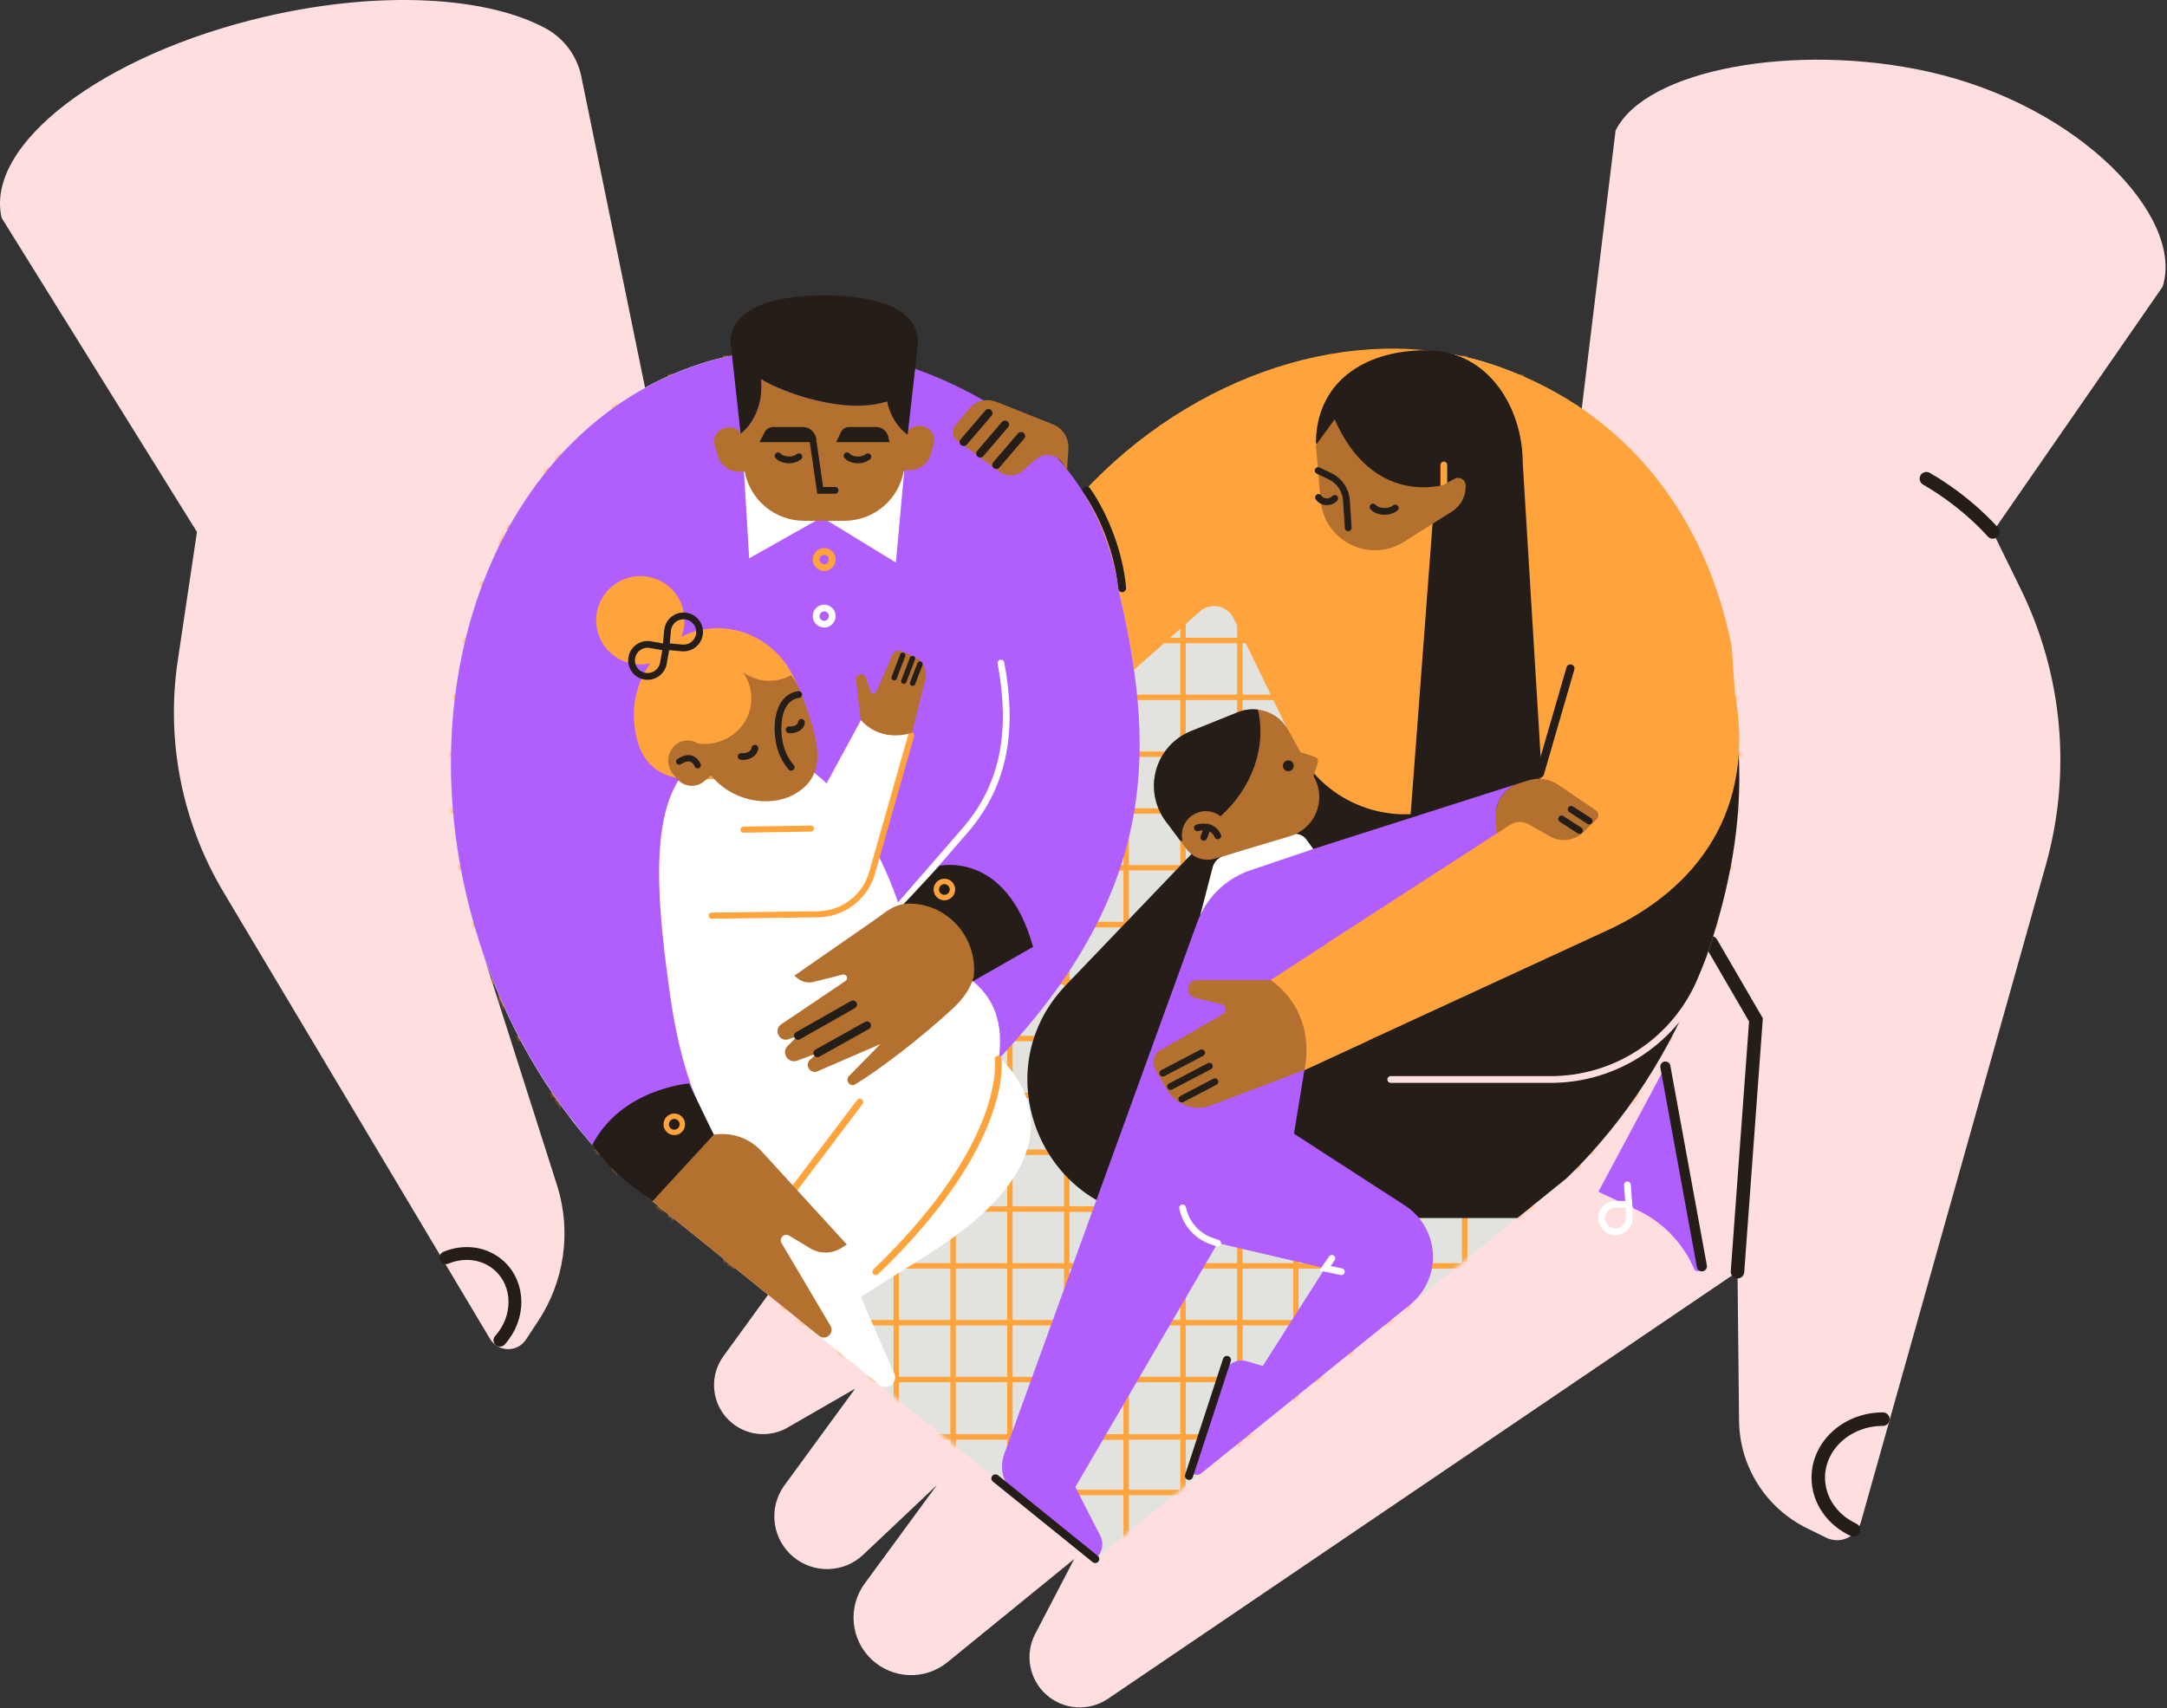 <svg width="577" height="455" viewBox="0 0 577 455" fill="none" xmlns="http://www.w3.org/2000/svg">
<rect x="0" y="0" width="577" height="455" fill="#333333" stroke="none"/>
<path d="M0.434 58.032C-4.098 38.454 27.401 14.439 70.785 4.397C101.34 -2.676 129.641 -0.923 145.292 7.553C147.722 8.878 149.833 10.719 151.475 12.947C153.118 15.174 154.252 17.735 154.799 20.448L171.758 103.272L303.462 208.581L205.123 343.736L127.722 251.106L148.451 316.087C150.277 322.056 150.763 328.355 149.874 334.533C148.984 340.712 146.742 346.618 143.307 351.83L140.042 356.788C139.516 357.587 138.795 358.24 137.947 358.685C137.099 359.13 136.152 359.352 135.195 359.331C134.238 359.31 133.301 359.046 132.474 358.564C131.647 358.081 130.956 357.397 130.465 356.575L59.509 237.603C48.448 219.068 44.146 197.275 47.332 175.927L52.443 141.678L0.434 58.032Z" fill="#FFDEDF"/>
<path d="M118.724 334.98C123.539 332.985 129.059 333.613 132.93 337.111C138.433 342.099 138.516 350.967 133.113 356.95" stroke="#251D18" stroke-width="3.418" stroke-miterlimit="10" stroke-linecap="round"/>
<path d="M530.602 141.678L538.054 156.877C549.252 179.715 551.634 205.88 544.744 230.364L495.484 405.426C495.223 406.354 494.76 407.214 494.13 407.943C493.499 408.673 492.715 409.255 491.834 409.648C490.953 410.041 489.997 410.235 489.032 410.217C488.068 410.198 487.119 409.968 486.254 409.542L481.073 406.992C475.716 404.355 471.196 400.285 468.015 395.233C464.834 390.181 463.116 384.345 463.054 378.375L462.642 338.719L295.029 452.44C292.562 454.116 289.607 454.92 286.632 454.725C283.656 454.531 280.831 453.348 278.604 451.366C276.377 449.383 274.876 446.714 274.338 443.781C273.8 440.848 274.257 437.82 275.636 435.176L286.031 415.225L252.267 442.721C249.375 445.072 245.727 446.289 242.003 446.144C238.28 446 234.736 444.505 232.035 441.938C229.335 439.37 227.661 435.907 227.328 432.196C226.996 428.484 228.026 424.779 230.227 421.772L249.46 395.543L229.911 414.031C227.399 416.428 224.087 417.809 220.617 417.907C217.146 418.006 213.761 416.816 211.116 414.566C208.472 412.316 206.754 409.167 206.295 405.725C205.835 402.283 206.668 398.793 208.63 395.929L227.693 369.853L209.265 380.47C206.654 381.841 203.656 382.288 200.758 381.739C197.861 381.19 195.234 379.678 193.305 377.447C191.376 375.216 190.259 372.398 190.134 369.451C190.01 366.505 190.885 363.603 192.619 361.217L346.15 149.908C354.812 137.978 366.044 128.146 379.015 121.139C391.987 114.132 406.367 110.128 421.093 109.424L430.168 34.816C438.032 18.523 477.977 11.207 513.367 19.071C553.978 28.109 581.57 57.936 575.881 76.195L575.821 76.381L530.602 141.678Z" fill="#FFDEDF"/>
<path d="M462.639 338.709L467.55 271.63L455.616 251.103" stroke="#251D18" stroke-width="3.598" stroke-miterlimit="10" stroke-linecap="round"/>
<path d="M530.602 141.677C530.602 141.677 524.018 133.9 512.936 127.496" stroke="#251D18" stroke-width="3.598" stroke-miterlimit="10" stroke-linecap="round"/>
<path d="M493.509 407.431C487.95 404.851 484.149 399.607 484.149 393.555C484.149 384.949 491.847 377.973 501.343 377.973" stroke="#251D18" stroke-width="3.598" stroke-miterlimit="10" stroke-linecap="round"/>
<path d="M455.614 251.103C448.558 272.999 437.326 292.066 423.506 307.249C421.416 309.55 419.267 311.759 417.059 313.876L399.711 327.888L291.616 415.218L183.521 327.888L166.153 313.856C163.952 311.741 161.806 309.535 159.715 307.239C145.899 292.056 134.663 272.989 127.607 251.093C105.807 183.425 132.209 114.368 186.576 96.851C223.024 85.109 262.783 103.458 291.603 134.612C320.425 103.458 360.185 85.109 396.632 96.851C451.012 114.378 477.414 183.435 455.614 251.103Z" fill="#E2E3DE"/>
<mask id="mask0_501_8140" style="mask-type:alpha" maskUnits="userSpaceOnUse" x="119" y="93" width="345" height="323">
<path d="M455.614 251.103C448.558 272.999 437.326 292.066 423.506 307.249C421.416 309.55 419.267 311.759 417.059 313.876L399.711 327.888L291.616 415.218L183.521 327.888L166.153 313.856C163.952 311.741 161.806 309.535 159.715 307.239C145.899 292.056 134.663 272.989 127.607 251.093C105.807 183.425 132.209 114.368 186.576 96.851C223.024 85.109 262.783 103.458 291.603 134.612C320.425 103.458 360.185 85.109 396.632 96.851C451.012 114.378 477.414 183.435 455.614 251.103Z" fill="#EDE0C4"/>
</mask>
<g mask="url(#mask0_501_8140)">
<path d="M193.24 416.215V94.523" stroke="#FFA33C" stroke-width="1.44" stroke-miterlimit="10"/>
<path d="M178.554 416.216V99.624" stroke="#FFA33C" stroke-width="1.44" stroke-miterlimit="10"/>
<path d="M208.374 416.215V94.523" stroke="#FFA33C" stroke-width="1.44" stroke-miterlimit="10"/>
<path d="M223.509 416.215V94.523" stroke="#FFA33C" stroke-width="1.44" stroke-miterlimit="10"/>
<path d="M238.642 416.216V99.624" stroke="#FFA33C" stroke-width="1.44" stroke-miterlimit="10"/>
<path d="M253.776 416.215V104.724" stroke="#FFA33C" stroke-width="1.44" stroke-miterlimit="10"/>
<path d="M268.908 416.215V114.93" stroke="#FFA33C" stroke-width="1.44" stroke-miterlimit="10"/>
<path d="M284.041 416.215V114.93" stroke="#FFA33C" stroke-width="1.44" stroke-miterlimit="10"/>
<path d="M133.364 416.215V114.93" stroke="#FFA33C" stroke-width="1.44" stroke-miterlimit="10"/>
<path d="M148.496 416.215V114.93" stroke="#FFA33C" stroke-width="1.44" stroke-miterlimit="10"/>
<path d="M163.63 416.215V104.724" stroke="#FFA33C" stroke-width="1.44" stroke-miterlimit="10"/>
<path d="M298.745 246.261H117.991" stroke="#FFA33C" stroke-width="1.44" stroke-miterlimit="10"/>
<path d="M298.745 231.128H117.991" stroke="#FFA33C" stroke-width="1.44" stroke-miterlimit="10"/>
<path d="M298.745 215.992H117.991" stroke="#FFA33C" stroke-width="1.44" stroke-miterlimit="10"/>
<path d="M298.745 200.859H117.991" stroke="#FFA33C" stroke-width="1.44" stroke-miterlimit="10"/>
<path d="M298.745 185.726H117.991" stroke="#FFA33C" stroke-width="1.44" stroke-miterlimit="10"/>
<path d="M298.745 170.593H117.991" stroke="#FFA33C" stroke-width="1.44" stroke-miterlimit="10"/>
<path d="M298.745 155.46H117.991" stroke="#FFA33C" stroke-width="1.44" stroke-miterlimit="10"/>
<path d="M298.745 140.327H118.842" stroke="#FFA33C" stroke-width="1.44" stroke-miterlimit="10"/>
<path d="M298.745 125.191H117.991" stroke="#FFA33C" stroke-width="1.44" stroke-miterlimit="10"/>
<path d="M298.745 367.418H117.991" stroke="#FFA33C" stroke-width="1.44" stroke-miterlimit="10"/>
<path d="M298.745 382.711H117.991" stroke="#FFA33C" stroke-width="1.44" stroke-miterlimit="10"/>
<path d="M298.745 352.284H117.991" stroke="#FFA33C" stroke-width="1.44" stroke-miterlimit="10"/>
<path d="M298.745 337.152H117.991" stroke="#FFA33C" stroke-width="1.44" stroke-miterlimit="10"/>
<path d="M298.745 322.019H117.991" stroke="#FFA33C" stroke-width="1.44" stroke-miterlimit="10"/>
<path d="M298.745 306.886H117.991" stroke="#FFA33C" stroke-width="1.44" stroke-miterlimit="10"/>
<path d="M298.745 291.75H117.991" stroke="#FFA33C" stroke-width="1.44" stroke-miterlimit="10"/>
<path d="M298.745 276.617H117.991" stroke="#FFA33C" stroke-width="1.44" stroke-miterlimit="10"/>
<path d="M298.745 261.484H118.842" stroke="#FFA33C" stroke-width="1.44" stroke-miterlimit="10"/>
<path d="M359.739 416.215V94.523" stroke="#FFA33C" stroke-width="1.44" stroke-miterlimit="10"/>
<path d="M345.053 416.216V99.624" stroke="#FFA33C" stroke-width="1.44" stroke-miterlimit="10"/>
<path d="M374.873 416.215V94.523" stroke="#FFA33C" stroke-width="1.44" stroke-miterlimit="10"/>
<path d="M390.005 416.215V94.523" stroke="#FFA33C" stroke-width="1.44" stroke-miterlimit="10"/>
<path d="M405.142 416.216V99.624" stroke="#FFA33C" stroke-width="1.44" stroke-miterlimit="10"/>
<path d="M420.274 416.215V105.746" stroke="#FFA33C" stroke-width="1.44" stroke-miterlimit="10"/>
<path d="M435.407 416.215V114.93" stroke="#FFA33C" stroke-width="1.44" stroke-miterlimit="10"/>
<path d="M450.541 416.215V114.93" stroke="#FFA33C" stroke-width="1.44" stroke-miterlimit="10"/>
<path d="M299.863 416.215V114.93" stroke="#FFA33C" stroke-width="1.44" stroke-miterlimit="10"/>
<path d="M314.995 416.215V114.93" stroke="#FFA33C" stroke-width="1.44" stroke-miterlimit="10"/>
<path d="M330.129 416.215V105.746" stroke="#FFA33C" stroke-width="1.44" stroke-miterlimit="10"/>
<path d="M465.244 246.261H284.49" stroke="#FFA33C" stroke-width="1.44" stroke-miterlimit="10"/>
<path d="M465.244 231.128H284.49" stroke="#FFA33C" stroke-width="1.44" stroke-miterlimit="10"/>
<path d="M465.244 215.992H284.49" stroke="#FFA33C" stroke-width="1.44" stroke-miterlimit="10"/>
<path d="M465.244 200.859H284.49" stroke="#FFA33C" stroke-width="1.44" stroke-miterlimit="10"/>
<path d="M465.244 185.726H284.49" stroke="#FFA33C" stroke-width="1.44" stroke-miterlimit="10"/>
<path d="M465.244 170.593H284.49" stroke="#FFA33C" stroke-width="1.44" stroke-miterlimit="10"/>
<path d="M465.244 155.46H284.49" stroke="#FFA33C" stroke-width="1.44" stroke-miterlimit="10"/>
<path d="M465.244 140.327H285.341" stroke="#FFA33C" stroke-width="1.44" stroke-miterlimit="10"/>
<path d="M465.244 125.191H284.49" stroke="#FFA33C" stroke-width="1.44" stroke-miterlimit="10"/>
<path d="M420.354 109.38H163.081" stroke="#FFA33C" stroke-width="1.44" stroke-miterlimit="10"/>
<path d="M465.244 367.418H284.49" stroke="#FFA33C" stroke-width="1.44" stroke-miterlimit="10"/>
<path d="M465.244 382.711H284.49" stroke="#FFA33C" stroke-width="1.44" stroke-miterlimit="10"/>
<path d="M424.435 397.504H243.681" stroke="#FFA33C" stroke-width="1.44" stroke-miterlimit="10"/>
<path d="M465.244 352.284H284.49" stroke="#FFA33C" stroke-width="1.44" stroke-miterlimit="10"/>
<path d="M465.244 337.152H284.49" stroke="#FFA33C" stroke-width="1.44" stroke-miterlimit="10"/>
<path d="M465.244 322.019H284.49" stroke="#FFA33C" stroke-width="1.44" stroke-miterlimit="10"/>
<path d="M465.244 306.886H284.49" stroke="#FFA33C" stroke-width="1.44" stroke-miterlimit="10"/>
<path d="M465.244 291.75H284.49" stroke="#FFA33C" stroke-width="1.44" stroke-miterlimit="10"/>
<path d="M465.244 276.617H284.49" stroke="#FFA33C" stroke-width="1.44" stroke-miterlimit="10"/>
<path d="M465.244 261.484H285.341" stroke="#FFA33C" stroke-width="1.44" stroke-miterlimit="10"/>
</g>
<path d="M455.616 251.107C448.56 273 437.327 292.066 423.508 307.249C421.417 309.55 419.268 311.759 417.06 313.876L404.019 324.41H310.288C278.004 324.41 261.478 285.702 283.81 262.386L345.482 197.98L462.735 197.471C464.208 215.564 461.438 233.021 455.616 251.107Z" fill="#251D18"/>
<path d="M370.311 287.511H412.913C421.444 287.512 429.786 284.995 436.892 280.275C443.999 275.555 449.554 268.843 452.862 260.979L455.063 255.749" stroke="#FFDEDF" stroke-width="1.799" stroke-miterlimit="10" stroke-linecap="round"/>
<path d="M443.425 284.07L425.595 317.405L436.685 322.642C443.116 325.883 448.203 331.281 451.06 337.891C451.166 338.141 451.36 338.342 451.606 338.457C451.851 338.572 452.131 338.592 452.39 338.514C452.65 338.436 452.871 338.264 453.012 338.033C453.153 337.801 453.204 337.526 453.155 337.26L443.425 284.07Z" fill="#B15EFF"/>
<path d="M443.426 284.07L453.152 337.26" stroke="#251D18" stroke-width="2.7" stroke-miterlimit="10" stroke-linecap="round"/>
<path d="M430.131 328.075C429.161 328.075 428.231 327.69 427.545 327.004C426.859 326.318 426.473 325.387 426.473 324.417C426.473 323.447 426.859 322.517 427.545 321.831C428.231 321.145 429.161 320.76 430.131 320.76H432.791C432.924 320.757 433.055 320.782 433.178 320.831C433.301 320.88 433.413 320.953 433.507 321.046C433.602 321.139 433.677 321.249 433.728 321.372C433.779 321.494 433.805 321.625 433.805 321.757V324.417C433.805 324.899 433.71 325.376 433.525 325.821C433.341 326.266 433.07 326.67 432.728 327.01C432.387 327.349 431.982 327.619 431.536 327.801C431.09 327.984 430.613 328.077 430.131 328.075Z" stroke="white" stroke-width="1.799" stroke-miterlimit="10" stroke-linecap="round"/>
<path d="M433.315 315.575L433.794 321.764" stroke="white" stroke-width="1.799" stroke-miterlimit="10" stroke-linecap="round"/>
<path d="M461.951 184.636C467.55 215.56 452.128 236.645 428.007 247.775L347.328 284.994L338.35 261.002L410.563 206.975L383.755 215.394C376.364 217.714 368.386 217.303 361.273 214.235C354.159 211.168 348.384 205.649 344.997 198.682L328.371 164.482C327.97 163.722 327.403 163.061 326.712 162.549C326.022 162.037 325.225 161.686 324.381 161.523C323.537 161.36 322.668 161.388 321.836 161.605C321.004 161.823 320.232 162.224 319.576 162.78L301.952 178.408C300.955 171.329 299.498 164.253 297.839 157.127C296.543 147.89 293.33 139.025 288.406 131.104C317.228 100 360.23 85.113 396.641 96.854C430.162 107.655 453.558 134.472 461.076 172.047L461.951 184.636Z" fill="#FFA33C"/>
<path d="M289.367 130.679C289.367 130.679 297.38 141.536 298.767 156.635" stroke="#251D18" stroke-width="2.158" stroke-miterlimit="10" stroke-linecap="round"/>
<path d="M418.154 178.027L410.058 205.965" stroke="#251D18" stroke-width="2.158" stroke-miterlimit="10" stroke-linecap="round"/>
<path d="M350.394 118.068C350.394 102.277 362.674 93.289 379.709 93.289C396.744 93.289 405.449 109.2 405.449 123.169L410.55 206.964L375.493 218.422L381.81 134.564L350.394 118.068Z" fill="#251D18"/>
<path d="M384.439 129.118V123.834" stroke="#FFA33C" stroke-width="1.799" stroke-miterlimit="10" stroke-linecap="round"/>
<path d="M387.287 127.529L384.44 129.118C384.44 129.118 365.593 135.047 355.375 111.691L350.387 118.521L351.641 133.261C352.562 144.102 364.642 150.11 373.84 144.301L386.595 136.247C387.775 135.499 388.735 134.451 389.378 133.21C390.02 131.969 390.322 130.58 390.253 129.185C390.238 128.844 390.137 128.514 389.958 128.224C389.779 127.934 389.529 127.695 389.232 127.529C388.935 127.363 388.6 127.275 388.259 127.276C387.919 127.276 387.584 127.363 387.287 127.529Z" fill="#B4702F"/>
<path d="M350.973 125.334L354.574 127.053C355.703 127.689 356.656 128.596 357.345 129.694C358.034 130.792 358.439 132.044 358.521 133.337L358.983 140.57" stroke="#251D18" stroke-width="1.799" stroke-miterlimit="10" stroke-linecap="round"/>
<path d="M371.525 135.296C370.71 135.912 369.709 136.229 368.689 136.198C367.359 136.198 366.211 135.735 365.593 135.047" stroke="#251D18" stroke-width="1.799" stroke-miterlimit="10" stroke-linecap="round"/>
<path d="M355.398 132.735C355.138 133.025 354.819 133.255 354.462 133.41C354.105 133.565 353.719 133.643 353.33 133.637C352.889 133.645 352.453 133.545 352.06 133.345C351.666 133.144 351.328 132.851 351.076 132.489" stroke="#251D18" stroke-width="1.799" stroke-miterlimit="10" stroke-linecap="round"/>
<path d="M398.611 221.934L352.807 251.565L344.544 301.951L374.115 321.091C376.276 322.49 378.076 324.382 379.365 326.611C380.654 328.839 381.397 331.342 381.532 333.913C381.668 336.485 381.192 339.052 380.143 341.403C379.095 343.755 377.504 345.825 375.501 347.443L319.811 392.433C319.519 392.668 319.159 392.802 318.785 392.814C318.41 392.826 318.042 392.716 317.735 392.501C317.429 392.285 317.201 391.976 317.086 391.619C316.971 391.263 316.975 390.879 317.098 390.525L325.677 365.875C326.118 364.606 327.032 363.555 328.227 362.942C329.423 362.329 330.809 362.2 332.098 362.583L336.231 363.813L352.807 337.78L324.227 331.09L286.32 396.054L292.95 408.986C293.479 410.018 293.635 411.201 293.393 412.335C293.15 413.469 292.524 414.485 291.62 415.211L270.372 398.046C268.817 396.789 267.693 395.079 267.157 393.153C266.621 391.227 266.698 389.182 267.379 387.302L318.727 245.796C320.013 242.251 322.115 239.06 324.865 236.481C327.614 233.901 330.933 232.006 334.552 230.949L404.075 208.743C403.479 208.956 396.174 211.719 398.611 221.934Z" fill="#B15EFF"/>
<path d="M357.159 338.708L352.81 337.787L354.632 335.16" stroke="white" stroke-width="1.799" stroke-miterlimit="10" stroke-linecap="round"/>
<path d="M324.225 331.096L322.668 330.568C320.711 329.902 318.963 328.734 317.599 327.18C316.235 325.627 315.302 323.743 314.894 321.716" stroke="white" stroke-width="1.799" stroke-miterlimit="10" stroke-linecap="round"/>
<path d="M322.893 230.998L319.567 243.797L320.03 242.905C322.735 237.672 327.361 233.688 332.938 231.789L349.694 226.137L347.855 223.603C347.398 222.974 346.755 222.505 346.016 222.263C345.278 222.02 344.482 222.017 343.742 222.253L325.766 227.982C325.071 228.202 324.444 228.594 323.942 229.121C323.44 229.648 323.079 230.294 322.893 230.998Z" fill="white"/>
<path d="M326.691 362.206L316.589 393.081" stroke="#251D18" stroke-width="2.158" stroke-miterlimit="10" stroke-linecap="round"/>
<path d="M265.052 393.757L291.617 415.218" stroke="#251D18" stroke-width="2.158" stroke-miterlimit="10" stroke-linecap="round"/>
<path d="M424.981 215.88C425.161 216.003 425.312 216.165 425.422 216.353C425.532 216.542 425.6 216.752 425.619 216.97C425.638 217.187 425.608 217.406 425.533 217.611C425.457 217.816 425.336 218.001 425.18 218.154L421.652 221.602C420.493 222.736 418.996 223.463 417.388 223.674C415.78 223.885 414.147 223.569 412.734 222.773L406.915 219.491C406.185 219.08 405.357 218.876 404.519 218.901C403.682 218.927 402.867 219.18 402.163 219.634L398.612 221.935C396.175 211.72 403.48 208.967 404.075 208.751H404.112L406.895 207.863C408.238 207.434 409.661 207.317 411.056 207.521C412.451 207.725 413.781 208.245 414.945 209.04L424.981 215.88Z" fill="#B4702F"/>
<path d="M418.354 215.564L423.129 218.653" stroke="#251D18" stroke-width="1.799" stroke-miterlimit="10" stroke-linecap="round"/>
<path d="M415.803 218.114L420.578 221.204" stroke="#251D18" stroke-width="1.799" stroke-miterlimit="10" stroke-linecap="round"/>
<path d="M343.516 222.7L323.495 228.685C322.145 229.09 320.703 229.07 319.365 228.629C318.026 228.188 316.855 227.346 316.01 226.218L310.404 218.746C308.957 216.817 307.972 214.58 307.527 212.209C307.082 209.839 307.188 207.397 307.837 205.074C308.486 202.751 309.66 200.608 311.27 198.812C312.879 197.015 314.88 195.612 317.117 194.712L329.61 189.684C332.053 188.7 334.772 188.647 337.252 189.535C339.732 190.422 341.8 192.189 343.064 194.499L346.263 200.338L350.103 201.582C350.257 201.631 350.4 201.71 350.523 201.815C350.647 201.92 350.748 202.048 350.822 202.192C350.896 202.335 350.941 202.493 350.954 202.654C350.967 202.815 350.948 202.977 350.898 203.131L349.744 206.702L349.937 207.035C350.719 208.458 351.173 210.037 351.265 211.658C351.357 213.279 351.085 214.899 350.469 216.401C349.854 217.904 348.91 219.249 347.706 220.339C346.503 221.428 345.072 222.235 343.516 222.7Z" fill="#B4702F"/>
<path d="M324.972 217.417C324.047 216.665 322.925 216.196 321.741 216.067C320.556 215.937 319.359 216.153 318.295 216.689L318.171 216.752C316.904 217.387 315.888 218.432 315.288 219.717C314.689 221.002 314.54 222.451 314.866 223.831L314.367 224.037L310.404 218.753C308.956 216.824 307.972 214.587 307.527 212.217C307.082 209.846 307.188 207.405 307.837 205.082C308.486 202.758 309.66 200.616 311.27 198.819C312.879 197.022 314.88 195.619 317.117 194.719L329.61 189.691C331.295 189.01 333.126 188.77 334.93 188.993C337.301 198.872 333.421 209.809 324.972 217.417Z" fill="#251D18"/>
<path d="M318.83 220.486C318.83 220.486 322.82 219.213 324.243 222.634" stroke="#251D18" stroke-width="1.799" stroke-miterlimit="10" stroke-linecap="round"/>
<path d="M320.529 223.016L321.537 220.343" stroke="#251D18" stroke-width="1.799" stroke-miterlimit="10" stroke-linecap="round"/>
<path d="M343.032 205.396C343.827 205.396 344.472 204.751 344.472 203.956C344.472 203.161 343.827 202.516 343.032 202.516C342.237 202.516 341.592 203.161 341.592 203.956C341.592 204.751 342.237 205.396 343.032 205.396Z" fill="#251D18"/>
<path d="M157.789 304.962C156.053 303.299 153.234 299.163 151.495 297.201C141.048 283.274 133.012 267.693 127.723 251.107C105.92 183.436 132.315 114.378 186.692 96.861C194.632 94.302 202.907 92.935 211.248 92.805C224.2 92.588 237.185 95.288 249.561 100.502C256.662 103.513 263.439 107.236 269.788 111.615C277.366 116.844 283.774 123.591 288.604 131.429C293.435 139.267 296.582 148.024 297.846 157.144C307.18 197.229 309.724 235.781 265.865 282.094L157.789 304.962Z" fill="#B15EFF"/>
<path d="M240.757 125.528L238.549 149.835L218.854 137.781L199.478 148.708L198.082 125.528H240.757Z" fill="white"/>
<path d="M219.458 151.176C220.646 151.176 221.609 150.212 221.609 149.024C221.609 147.836 220.646 146.873 219.458 146.873C218.27 146.873 217.307 147.836 217.307 149.024C217.307 150.212 218.27 151.176 219.458 151.176Z" stroke="#FFA33C" stroke-width="1.799" stroke-miterlimit="10" stroke-linecap="round"/>
<path d="M219.458 166.242C220.646 166.242 221.609 165.279 221.609 164.091C221.609 162.903 220.646 161.94 219.458 161.94C218.27 161.94 217.307 162.903 217.307 164.091C217.307 165.279 218.27 166.242 219.458 166.242Z" stroke="white" stroke-width="1.799" stroke-miterlimit="10" stroke-linecap="round"/>
<path d="M248.613 118.296L247.808 121.032C247.45 122.248 246.708 123.315 245.694 124.074C244.679 124.833 243.445 125.242 242.178 125.242H240.685C240.064 129.004 238.126 132.424 235.218 134.891C232.31 137.358 228.621 138.712 224.807 138.712H214.114C210.368 138.713 206.739 137.408 203.853 135.021C200.967 132.633 199.004 129.314 198.302 125.634H196.74C195.473 125.635 194.24 125.225 193.226 124.466C192.212 123.707 191.47 122.64 191.113 121.425L190.309 118.688C190.143 118.127 190.111 117.536 190.214 116.961C190.317 116.385 190.553 115.842 190.903 115.374C191.253 114.906 191.707 114.526 192.23 114.264C192.752 114.003 193.329 113.866 193.913 113.866H194.651C195.192 113.866 195.721 114.02 196.176 114.312C196.631 114.603 196.992 115.018 197.218 115.509C200.544 112.922 202.745 108.267 202.745 102.947C202.747 102.295 202.71 101.645 202.635 100.998C210.416 105.49 222.041 108.443 229.666 108.021C231.883 107.938 234.081 107.572 236.206 106.933C237.021 110.648 238.953 113.767 241.51 115.669C241.627 115.05 241.957 114.491 242.443 114.091C242.929 113.69 243.54 113.472 244.17 113.474H245.021C245.604 113.477 246.179 113.615 246.699 113.878C247.22 114.14 247.672 114.521 248.021 114.988C248.369 115.456 248.604 115.998 248.706 116.572C248.809 117.146 248.777 117.736 248.613 118.296Z" fill="#B4702F"/>
<path d="M231.094 121.641C230.33 122.217 229.391 122.514 228.434 122.482C227.197 122.482 226.106 122.05 225.538 121.408" stroke="#251D18" stroke-width="1.799" stroke-miterlimit="10" stroke-linecap="round"/>
<path d="M212.731 121.641C211.966 122.217 211.027 122.514 210.07 122.482C208.833 122.482 207.743 122.05 207.174 121.408" stroke="#251D18" stroke-width="1.799" stroke-miterlimit="10" stroke-linecap="round"/>
<path d="M216.4 116.876L218.388 130.602H222.359" stroke="#251D18" stroke-width="1.799" stroke-miterlimit="10" stroke-linecap="round"/>
<path d="M216.541 117.76H202.243L203.573 115.153C203.791 114.723 204.123 114.362 204.534 114.11C204.946 113.858 205.418 113.725 205.901 113.727H213.781C214.568 113.731 215.332 113.996 215.952 114.481C216.572 114.966 217.013 115.644 217.206 116.407L217.303 116.782C217.332 116.898 217.335 117.019 217.31 117.136C217.285 117.253 217.235 117.363 217.161 117.458C217.088 117.552 216.994 117.628 216.886 117.681C216.779 117.733 216.661 117.76 216.541 117.76Z" fill="#251D18"/>
<path d="M236.854 117.76H222.649L223.872 115.153C224.058 114.735 224.36 114.379 224.742 114.126C225.123 113.873 225.569 113.735 226.027 113.727H233.342C234.1 113.747 234.828 114.022 235.409 114.509C235.99 114.996 236.389 115.664 236.541 116.407L236.854 117.76Z" fill="#251D18"/>
<path d="M244.443 91.308L241.683 115.798C239.023 113.909 237.028 110.734 236.2 106.933C234.075 107.572 231.877 107.937 229.659 108.021C222.034 108.443 210.41 105.49 202.629 100.998C202.703 101.644 202.74 102.295 202.738 102.946C202.738 108.267 200.524 112.922 197.202 115.519L194.495 90.882C194.828 81.984 205.894 78.689 219.474 78.689C233.257 78.679 244.443 82.081 244.443 91.308Z" fill="#251D18"/>
<path d="M211.338 316.809C196.63 315.761 183.426 299.937 178.528 265.704C173.923 233.529 172.054 205.052 191.829 199.533C201.555 196.813 211.474 200.484 220.093 208.644L230.095 190.225L242.827 195.14L233.656 227.394C236.698 233.402 239.133 239.698 240.925 246.188C241.77 249.211 242.452 252.224 242.974 255.203C247 255.327 250.944 256.374 254.502 258.262C263.616 263.25 267.39 270.649 266.004 281.515C266.761 282.197 267.471 282.928 268.132 283.703C279.99 297.589 276.807 315.585 246.774 334.329C241.929 337.355 234.76 341.901 229.234 345.412L238.265 366.208C238.396 366.728 238.36 367.277 238.162 367.776C237.964 368.275 237.613 368.698 237.161 368.987C236.708 369.276 236.177 369.415 235.641 369.385C235.105 369.354 234.592 369.156 234.175 368.818L207.966 347.643C205.865 345.948 204.424 343.57 203.893 340.923C203.362 338.276 203.775 335.527 205.06 333.152L211.338 316.809Z" fill="white"/>
<path d="M215.915 220.69L197.962 220.97" stroke="#FFA33C" stroke-width="1.613" stroke-miterlimit="10" stroke-linecap="round"/>
<path d="M189.507 243.877L217.771 243.515C221.007 243.473 224.146 242.401 226.732 240.454C229.318 238.507 231.215 235.787 232.149 232.688L242.624 195.858" stroke="#FFA33C" stroke-width="1.613" stroke-miterlimit="10" stroke-linecap="round"/>
<path d="M265.764 282.094C265.764 282.094 269.066 304.277 233.204 338.709" stroke="#FFA33C" stroke-width="1.799" stroke-miterlimit="10" stroke-linecap="round"/>
<path d="M211.337 316.808L228.938 293.512" stroke="#FFA33C" stroke-width="1.799" stroke-miterlimit="10" stroke-linecap="round"/>
<path d="M229.179 191.755L227.936 181.071C227.898 180.733 227.991 180.393 228.196 180.122C228.4 179.85 228.701 179.668 229.036 179.611C229.341 179.563 229.652 179.622 229.918 179.777C230.183 179.933 230.387 180.177 230.493 180.466L231.846 184.176C231.901 184.329 232.001 184.461 232.132 184.557C232.264 184.652 232.421 184.705 232.583 184.71C232.745 184.714 232.905 184.67 233.042 184.583C233.178 184.495 233.285 184.369 233.349 184.22L237.549 174.527C237.652 174.281 237.804 174.059 237.994 173.873C238.185 173.687 238.411 173.541 238.659 173.444C238.907 173.346 239.172 173.3 239.438 173.306C239.704 173.313 239.966 173.373 240.209 173.483L243.401 174.883C244.543 175.384 245.47 176.274 246.018 177.394C246.566 178.514 246.699 179.792 246.394 181.001L242.833 195.133C242.833 195.133 235.062 198.205 229.179 191.755Z" fill="#B4702F"/>
<path d="M240.373 174.53L238.082 180.505" stroke="#251D18" stroke-width="1.44" stroke-miterlimit="10" stroke-linecap="round"/>
<path d="M242.956 175.415L240.665 181.403" stroke="#251D18" stroke-width="1.44" stroke-miterlimit="10" stroke-linecap="round"/>
<path d="M244.961 176.851L243.006 181.952" stroke="#251D18" stroke-width="1.44" stroke-miterlimit="10" stroke-linecap="round"/>
<path d="M190.605 207.377C178.272 208.734 170.321 205.901 168.925 193.079C168.261 187.272 169.764 181.424 173.144 176.656C172.691 176.759 172.233 176.837 171.771 176.888C169.214 177.167 166.636 176.599 164.433 175.273C162.229 173.947 160.521 171.935 159.57 169.545C158.619 167.155 158.477 164.52 159.167 162.042C159.857 159.564 161.34 157.381 163.389 155.826C165.438 154.272 167.941 153.432 170.513 153.435C173.085 153.438 175.585 154.285 177.63 155.844C179.675 157.404 181.152 159.591 181.836 162.071C182.519 164.55 182.371 167.186 181.414 169.573C183.698 168.437 186.164 167.714 188.7 167.438C201.033 166.081 212.169 175.362 213.579 188.167C214.989 200.973 202.931 206.02 190.605 207.377Z" fill="#FFA33C"/>
<path d="M171.694 180.097C171.141 180 170.613 179.795 170.139 179.494C169.665 179.192 169.255 178.801 168.933 178.341C168.611 177.881 168.383 177.362 168.261 176.814C168.14 176.265 168.128 175.699 168.226 175.146V175.146C168.324 174.593 168.53 174.066 168.832 173.593C169.134 173.121 169.526 172.712 169.985 172.391C170.445 172.07 170.964 171.842 171.511 171.722C172.059 171.601 172.625 171.589 173.177 171.687L177.384 172.436L176.636 176.642C176.437 177.755 175.805 178.743 174.879 179.391C173.953 180.038 172.808 180.292 171.694 180.097V180.097Z" stroke="#251D18" stroke-width="1.799" stroke-miterlimit="10" stroke-linecap="round"/>
<path d="M186.265 168.715C186.317 168.155 186.259 167.591 186.094 167.055C185.928 166.518 185.658 166.019 185.3 165.587C184.941 165.154 184.501 164.797 184.004 164.535C183.507 164.273 182.964 164.111 182.404 164.059V164.059C181.845 164.006 181.281 164.064 180.744 164.23C180.207 164.395 179.708 164.665 179.275 165.023C178.843 165.382 178.485 165.823 178.223 166.32C177.961 166.817 177.8 167.361 177.749 167.92L177.357 172.173L181.609 172.565C182.737 172.671 183.861 172.325 184.733 171.603C185.606 170.881 186.157 169.842 186.265 168.715V168.715Z" stroke="#251D18" stroke-width="1.799" stroke-miterlimit="10" stroke-linecap="round"/>
<path d="M211.311 211.646C204.607 215.267 194.685 213.242 189.315 206.505L187.569 208.031C187.049 208.486 186.442 208.83 185.785 209.043C185.128 209.256 184.435 209.334 183.748 209.272C183.06 209.21 182.392 209.009 181.784 208.681C181.176 208.354 180.641 207.907 180.21 207.366L179.166 206.09C178.266 204.991 177.824 203.587 177.933 202.171C178.041 200.754 178.691 199.434 179.748 198.485C180.671 197.669 181.861 197.218 183.093 197.218C184.073 197.22 185.032 197.503 185.857 198.033C186.869 198.169 187.893 198.183 188.909 198.076C195.812 197.354 200.773 191.332 199.995 184.619C199.758 182.576 198.999 180.63 197.791 178.966C199.616 180.338 201.8 181.151 204.078 181.304C206.356 181.458 208.63 180.946 210.623 179.831C211.843 181.3 212.95 183.435 214.001 186.394C217.772 196.925 220.804 206.519 211.311 211.646Z" fill="#B4702F"/>
<path d="M185.757 203.832C185.757 203.832 184.627 200.384 180.866 202.835" stroke="#251D18" stroke-width="1.679" stroke-miterlimit="10" stroke-linecap="round"/>
<path d="M212.672 184.971C208.349 185.557 206.52 190.551 207.351 196.759C207.767 199.842 209.014 202.518 210.677 204.361" stroke="#251D18" stroke-width="1.799" stroke-miterlimit="10" stroke-linecap="round"/>
<path d="M201.003 199.28C200.87 200.674 199.234 201.658 197.345 201.482" stroke="#251D18" stroke-width="1.799" stroke-miterlimit="10" stroke-linecap="round"/>
<path d="M213.406 192.394C213.287 193.644 211.817 194.528 210.124 194.365" stroke="#251D18" stroke-width="1.799" stroke-miterlimit="10" stroke-linecap="round"/>
<path d="M173.717 319.967L180.065 309.07C181.185 307.148 182.741 305.517 184.608 304.307C186.475 303.098 188.601 302.344 190.812 302.108C193.024 301.871 195.261 302.158 197.341 302.945C199.422 303.733 201.288 304.998 202.789 306.64L225.48 331.456L224.15 332.313C222.899 333.13 221.443 333.578 219.949 333.604C218.455 333.63 216.984 333.235 215.704 332.463L210.121 329.088C209.842 328.921 209.516 328.851 209.193 328.89C208.87 328.928 208.569 329.073 208.337 329.302C208.106 329.53 207.957 329.829 207.914 330.152C207.871 330.474 207.936 330.802 208.1 331.083L221.121 353.106C222.295 355.101 219.838 357.213 218.045 355.766L173.717 319.967Z" fill="#B4702F"/>
<path d="M190.055 302.208L183.447 288.574C183.447 288.574 165.491 289.905 157.69 304.948L159.074 306.727C161.934 310.403 165.279 313.676 169.016 316.456L173.718 319.958L190.055 302.208Z" fill="#251D18"/>
<path d="M179.54 301.602C180.728 301.602 181.692 300.639 181.692 299.451C181.692 298.263 180.728 297.299 179.54 297.299C178.352 297.299 177.389 298.263 177.389 299.451C177.389 300.639 178.352 301.602 179.54 301.602Z" stroke="#FFA33C" stroke-width="1.44" stroke-miterlimit="10" stroke-linecap="round"/>
<path d="M266.511 176.591C269.653 193.251 268.064 208.393 256.948 221.195L237.236 243.893" stroke="white" stroke-width="1.799" stroke-miterlimit="10" stroke-linecap="round"/>
<path d="M239.87 241.579L250.118 230.606C250.118 230.606 267.935 226.446 275.08 252.186L258.83 261.473L239.87 241.579Z" fill="#251D18"/>
<path d="M259.292 260.084C258.407 263.329 256.402 266.069 253.945 268.37C244.907 276.816 233.398 285.419 227.676 288.817C226.276 289.645 224.902 287.633 226.113 286.542L234.426 278.076L217.677 285.325C215.748 286.16 214.139 283.663 215.705 282.243L217.657 280.501L212.27 282.496C209.843 283.39 207.911 280.334 209.766 278.525L212.486 275.865L210.056 276.76C207.568 277.677 205.829 274.282 208.027 272.799L224.873 261.444L225.155 261.251C225.314 261.137 225.433 260.976 225.496 260.79C225.56 260.605 225.564 260.405 225.508 260.217C225.453 260.03 225.341 259.864 225.187 259.743C225.033 259.622 224.845 259.552 224.65 259.542C224.557 259.539 224.464 259.549 224.374 259.572L216.613 261.524C215.9 261.702 215.156 261.716 214.438 261.563C213.719 261.411 213.045 261.096 212.466 260.643L211.489 259.874L233.767 244.396C237.133 241.842 239.277 240.296 243.78 240.738C253.326 241.706 260.273 250.381 259.288 260.081L259.292 260.084Z" fill="#B4702F"/>
<path d="M212.485 275.855L227.119 267.546" stroke="#251D18" stroke-width="2.158" stroke-miterlimit="10" stroke-linecap="round"/>
<path d="M217.657 280.481L230.848 273.116" stroke="#251D18" stroke-width="2.158" stroke-miterlimit="10" stroke-linecap="round"/>
<path d="M251.458 239.058C252.646 239.058 253.609 238.095 253.609 236.907C253.609 235.719 252.646 234.755 251.458 234.755C250.27 234.755 249.306 235.719 249.306 236.907C249.306 238.095 250.27 239.058 251.458 239.058Z" stroke="#FFA33C" stroke-width="1.44" stroke-miterlimit="10" stroke-linecap="round"/>
<path d="M363.84 277.372L347.327 284.993L338.349 261.002L352.075 252.107C354.616 250.461 360.106 255.213 363.351 262.236C366.596 269.259 366.59 276.098 363.84 277.372Z" fill="#FFA33C"/>
<path d="M338.335 260.999H318.717C318.096 260.999 317.499 261.238 317.05 261.668C316.601 262.097 316.334 262.682 316.306 263.303C316.281 263.864 316.452 264.416 316.79 264.865C317.128 265.313 317.612 265.63 318.158 265.76L325.164 267.423C325.452 267.491 325.712 267.644 325.911 267.862C326.111 268.08 326.24 268.352 326.283 268.644C326.326 268.936 326.281 269.235 326.152 269.501C326.024 269.767 325.819 269.988 325.563 270.136L308.894 279.779C308.477 280.02 308.111 280.341 307.818 280.724C307.524 281.107 307.31 281.544 307.186 282.01C307.063 282.476 307.033 282.962 307.097 283.439C307.162 283.917 307.321 284.377 307.564 284.794L310.77 290.277C311.916 292.24 313.722 293.733 315.866 294.49C318.009 295.247 320.352 295.22 322.478 294.413L347.307 284.986C347.307 284.986 351.234 270.312 338.335 260.999Z" fill="#B4702F"/>
<path d="M309.623 285.818L319.958 280.411" stroke="#251D18" stroke-width="1.799" stroke-miterlimit="10" stroke-linecap="round"/>
<path d="M311.664 289.389L322.016 283.973" stroke="#251D18" stroke-width="1.799" stroke-miterlimit="10" stroke-linecap="round"/>
<path d="M314.683 292.715L323.502 288.1" stroke="#251D18" stroke-width="1.799" stroke-miterlimit="10" stroke-linecap="round"/>
<path d="M266.518 125.946L254.711 117.198C254.422 116.981 254.181 116.707 254.001 116.394C253.821 116.081 253.707 115.734 253.666 115.376C253.625 115.017 253.657 114.654 253.76 114.308C253.864 113.962 254.037 113.641 254.268 113.364L258.698 108.137C259.584 107.364 260.665 106.851 261.824 106.653C262.982 106.455 264.173 106.579 265.265 107.013L280.331 112.998C281.621 113.51 282.717 114.416 283.461 115.588C284.205 116.76 284.56 118.137 284.475 119.522L284.115 125.384L282.985 123.496C282.629 122.9 282.146 122.39 281.572 122.002C280.997 121.613 280.344 121.355 279.659 121.246C278.974 121.137 278.273 121.179 277.606 121.37C276.939 121.562 276.323 121.896 275.799 122.352L272.304 125.408C271.517 126.091 270.536 126.51 269.498 126.606C268.46 126.703 267.418 126.472 266.518 125.946Z" fill="#B4702F"/>
<path d="M256.602 117.713L263.193 110.018" stroke="#251D18" stroke-width="2.158" stroke-miterlimit="10" stroke-linecap="round"/>
<path d="M261.005 120.788L267.596 113.094" stroke="#251D18" stroke-width="2.158" stroke-miterlimit="10" stroke-linecap="round"/>
<path d="M265.276 123.834L271.866 116.14" stroke="#251D18" stroke-width="2.158" stroke-miterlimit="10" stroke-linecap="round"/>
</svg>
